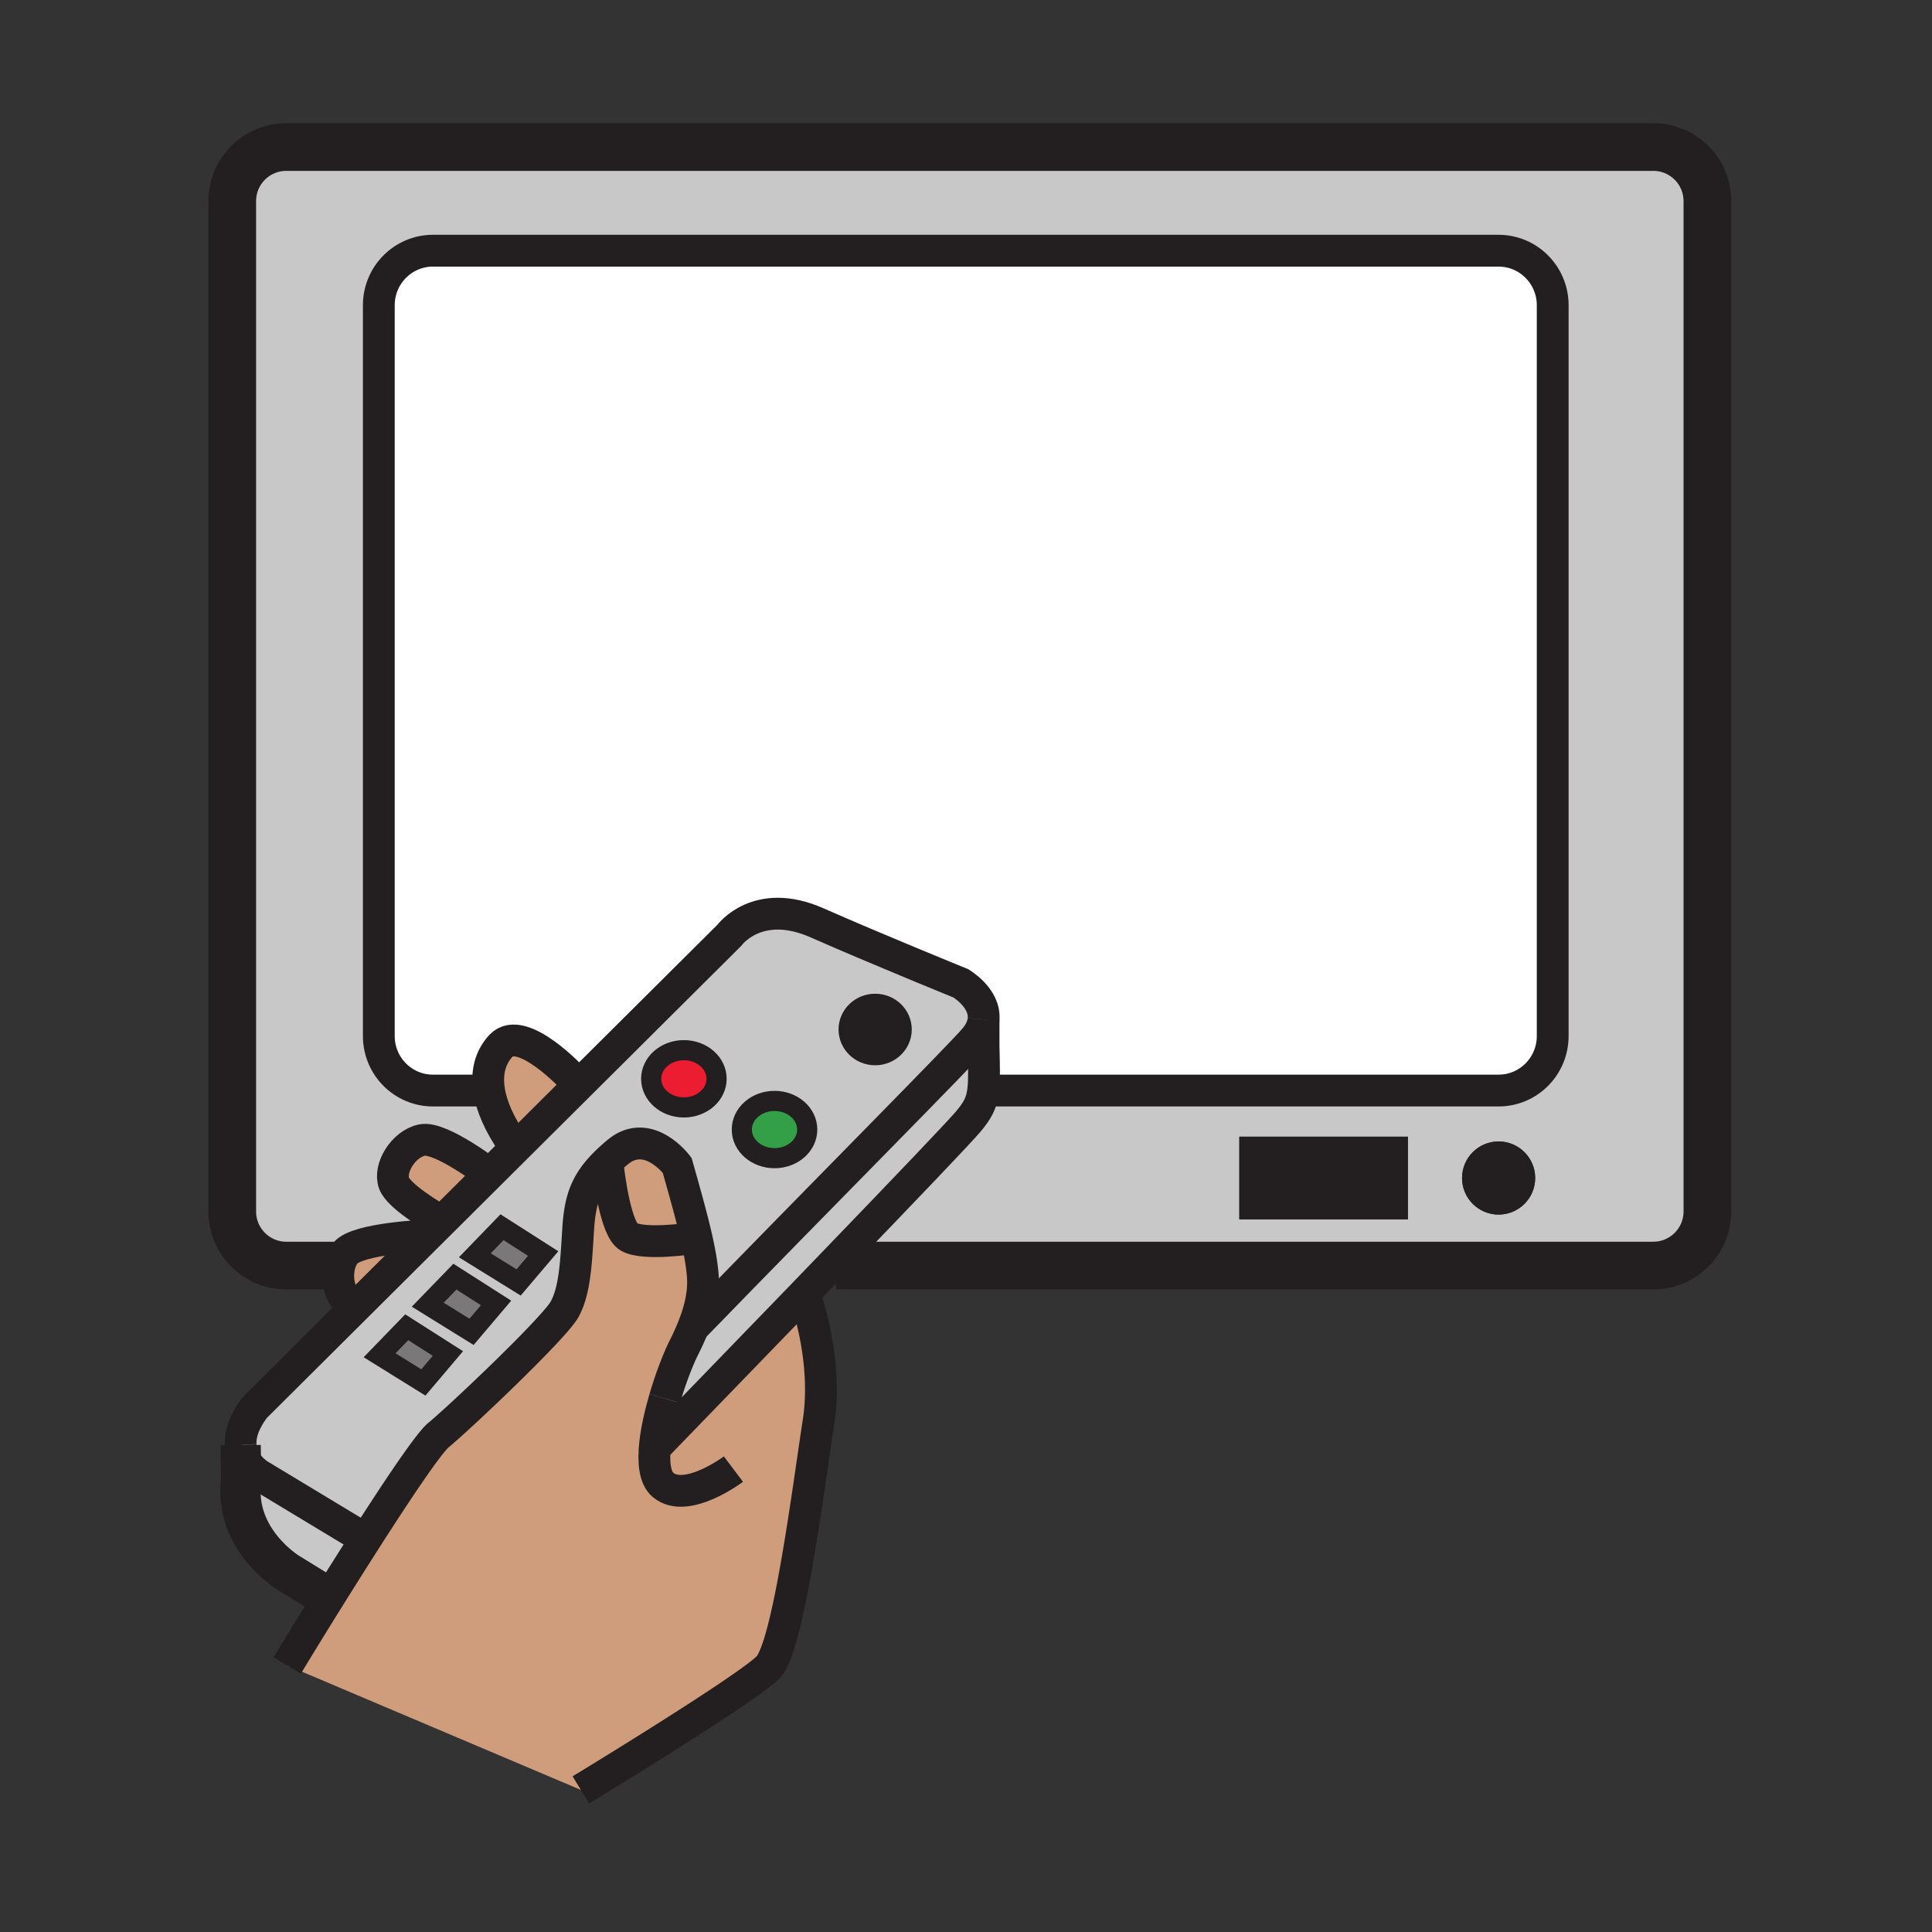 <?xml version="1.0"?><svg xmlns="http://www.w3.org/2000/svg" width="850.394" height="850.394" viewBox="0 0 850.394 850.394" overflow="visible"><rect x="0" y="0" width="850.394" height="850.394" fill="#333333" stroke="none"/><path d="M432.92 460.19c.22 9.3.38 15.18-.14 19.609-.66 5.601-2.41 8.86-6.48 13.74-3.81 4.57-28.3 30.19-59.43 62.479-4.95 5.141-10.08 10.461-15.31 15.881-19.97 20.68-41.56 42.979-61.64 63.689l-1.55-.21c.69-6.24 2.29-13.22 4.23-19.81 2.69-9.16 6-17.57 8.35-22.24 1.56-3.1 2.91-6.05 4.04-8.88 56.72-58.431 117.74-119.73 124.08-127.33 2.46-2.95 3.59-5.76 3.85-8.33v11.402z" fill="#c8c8c8"></path><path d="M751.53 533.24c0 13.149-10.67 23.819-23.82 23.819H367.95l-1.08-1.04C398 523.73 422.49 498.11 426.3 493.54c4.07-4.88 5.82-8.14 6.48-13.74l3.04.22h223.8c13.149 0 23.82-10.739 23.82-23.989V134.35c0-13.25-10.671-24-23.82-24H190.56c-13.15 0-23.82 10.75-23.82 24v321.68c0 13.25 10.67 23.989 23.82 23.989h24.04l.65-.1c1.12 7.17 4.69 15.18 10.49 23.51l1.53 1.54-11.77 11.71-.05-.05s-21.56-16.56-29.72-14.82c-8.17 1.721-14.72 12.351-12.28 19.011 2.09 5.689 16.78 14.46 20.96 16.859l-6.5 6.46-.3-.3s-30.38 1.23-35.6 7.73c-1.26 1.56-2.12 3.46-2.61 5.489h-23.37c-13.16 0-23.81-10.67-23.81-23.819V88.52c0-13.15 10.65-23.81 23.81-23.81h601.68c13.15 0 23.82 10.66 23.82 23.81v444.72zm-75.8-14.71c0-8.9-7.211-16.11-16.11-16.11-8.87 0-16.08 7.21-16.08 16.11 0 8.88 7.21 16.09 16.08 16.09 8.9 0 16.11-7.21 16.11-16.09zm-56.01 18.2v-36.41h-74.21v36.41h74.21z" fill="#c8c8c8"></path><path d="M683.44 456.03c0 13.25-10.671 23.989-23.82 23.989h-223.8l-3.04-.22c.52-4.43.359-10.31.14-19.609v-11.44c.93-9.5-10.02-15.93-10.02-15.93s-37.02-15.041-63.24-26.61c-26.22-11.57-38.56 5.4-38.56 5.4l-66.22 65.89-2.4-2.41s-22.72-24.649-31.96-14.79c-4.8 5.13-6.46 11.88-5.27 19.62l-.65.1h-24.04c-13.15 0-23.82-10.739-23.82-23.989V134.35c0-13.25 10.67-24 23.82-24h469.06c13.149 0 23.82 10.75 23.82 24v321.68z" fill="#fff"></path><path fill="#7a7878" d="M239.08 551.76l-10.8 12.72-19.27-11.94 11.95-12.36zM218.35 573.51l-10.79 12.72-19.28-11.95 11.95-12.34zM197.15 595.76l-10.8 12.74-19.27-11.96 11.95-12.33z"></path><path d="M340.92 484.59c7.95 0 14.39 5.641 14.39 12.601s-6.44 12.59-14.39 12.59-14.4-5.63-14.4-12.59 6.45-12.601 14.4-12.601z" fill="#33a048"></path><path d="M301.02 462.25c7.95 0 14.39 5.64 14.39 12.6 0 6.95-6.44 12.591-14.39 12.591s-14.39-5.641-14.39-12.591c0-6.96 6.44-12.6 14.39-12.6z" fill="#ed1d31"></path><path d="M157.49 675.42l3.55 2.061c-5.48 8.56-10.99 17.319-15.99 25.319l-2.34-.76c-9.38-5.75-15.93-9.83-15.93-9.83s-23.91-14.56-20.64-40.57l-.23-15.5c.62 9.36 9.29 13.761 9.29 13.761s25.02 15.059 42.29 25.519z" fill="#c8c8c8"></path><path d="M267.31 511.2c-9.65 9.28-12.04 17.03-12.85 30.29-.92 15.149-1.5 26.479-5.85 34.66-4.36 8.189-46.44 48-55.58 55.5-4.36 3.59-18.07 24.069-31.99 45.83l-3.55-2.061c-17.27-10.46-42.29-25.52-42.29-25.52s-8.67-4.4-9.29-13.761v-.069c-.28-4.391 1.22-9.88 6.21-16.511l44.83-44.609 30.96-30.811 6.5-6.46 21.09-21 11.77-11.71 27.61-27.47 66.22-65.89s12.34-16.97 38.56-5.4c26.22 11.57 63.24 26.61 63.24 26.61s10.95 6.43 10.02 15.93v.04c-.26 2.57-1.39 5.38-3.85 8.33-6.34 7.6-67.36 68.899-124.08 127.33 3.44-8.55 4.93-16 4.34-23.12-.39-4.76-1.31-10.11-2.78-16.6-1.9-8.33-4.72-18.551-8.49-31.801 0 0-12.72-17.01-26.21-5.779a84.907 84.907 0 0 0-4.54 4.052zm117.9-46.74c6.45 0 11.68-5.07 11.68-11.31 0-6.25-5.23-11.311-11.68-11.311s-11.68 5.061-11.68 11.311c0 6.24 5.23 11.31 11.68 11.31zm-29.9 32.73c0-6.96-6.44-12.601-14.39-12.601s-14.4 5.641-14.4 12.601 6.45 12.59 14.4 12.59 14.39-5.63 14.39-12.59zm-39.9-22.34c0-6.96-6.44-12.6-14.39-12.6s-14.39 5.64-14.39 12.6c0 6.95 6.44 12.591 14.39 12.591s14.39-5.641 14.39-12.591zm-87.13 89.63l10.8-12.721-18.12-11.58-11.95 12.36 19.27 11.941zm-20.72 21.75l10.79-12.721-18.12-11.569-11.95 12.34 19.28 11.95zm-21.21 22.27l10.8-12.74-18.12-11.55-11.95 12.33 19.27 11.96z" fill="#c8c8c8"></path><path d="M149.4 557.06c.49-2.029 1.35-3.93 2.61-5.489 5.22-6.5 35.6-7.73 35.6-7.73l.3.3-30.96 30.811c-1.01-.23-1.84-.53-2.44-.891-4.63-2.741-6.69-10.551-5.11-17.001zM215.5 516.68l-21.09 21c-4.18-2.399-18.87-11.17-20.96-16.859-2.44-6.66 4.11-17.29 12.28-19.011 8.16-1.739 29.72 14.82 29.72 14.82l.05.05zM252.48 475.09l2.4 2.41-27.61 27.47-1.53-1.54c-5.8-8.33-9.37-16.34-10.49-23.51-1.19-7.74.47-14.49 5.27-19.62 9.24-9.86 31.96 14.79 31.96 14.79zM288.37 635.38l1.55.21c20.08-20.71 41.67-43.01 61.64-63.689l3.31.02c5.41 17.13 8.09 36.69 5.43 53.9-4.66 30.26-13.25 98.609-22.12 107.96-8.85 9.34-82.51 54.069-82.51 54.069l-129.22-54.77c2.4-4.021 9.66-15.94 18.6-30.28 5-8 10.51-16.76 15.99-25.319 13.92-21.761 27.63-42.24 31.99-45.83 9.14-7.5 51.22-47.311 55.58-55.5 4.35-8.181 4.93-19.511 5.85-34.66.81-13.26 3.2-21.01 12.85-30.29.84 7.569 3.78 30.069 9.53 33.26 6.92 3.84 28.2.54 28.2.54l1.51-.27c1.47 6.489 2.39 11.84 2.78 16.6.59 7.12-.9 14.57-4.34 23.12-1.13 2.83-2.48 5.78-4.04 8.88-2.35 4.67-5.66 13.08-8.35 22.24-1.94 6.589-3.54 13.569-4.23 19.809z" fill="#cf9d7c" class="aac-skin-fill"></path><path d="M298.06 512.93c3.77 13.25 6.59 23.471 8.49 31.801l-1.51.27s-21.28 3.3-28.2-.54c-5.75-3.19-8.69-25.69-9.53-33.26a83.623 83.623 0 0 1 4.54-4.05c13.49-11.231 26.21 5.779 26.21 5.779z" fill="#cf9d7c" class="aac-skin-fill"></path><path d="M659.62 502.42c8.899 0 16.11 7.21 16.11 16.11 0 8.88-7.211 16.09-16.11 16.09-8.87 0-16.08-7.21-16.08-16.09 0-8.9 7.21-16.11 16.08-16.11zM545.51 500.32h74.21v36.41h-74.21zM396.89 453.15c0 6.239-5.23 11.31-11.68 11.31s-11.68-5.07-11.68-11.31c0-6.25 5.23-11.311 11.68-11.311s11.68 5.061 11.68 11.311z" fill="#231f20"></path><g fill="none" stroke="#231f20"><path d="M152.51 557.06h-26.48c-13.16 0-23.81-10.67-23.81-23.819V88.52c0-13.15 10.65-23.81 23.81-23.81h601.68c13.15 0 23.82 10.66 23.82 23.81v444.72c0 13.149-10.67 23.819-23.82 23.819H367.95" stroke-width="21"></path><path d="M214.6 480.02h-24.04c-13.15 0-23.82-10.739-23.82-23.989V134.35c0-13.25 10.67-24 23.82-24h469.06c13.149 0 23.82 10.75 23.82 24v321.68c0 13.25-10.671 23.989-23.82 23.989h-223.8" stroke-width="14"></path><path d="M432.92 448.79c-.26 2.57-1.39 5.38-3.85 8.33-6.34 7.6-67.36 68.899-124.08 127.33-.32.319-.64.649-.95.97M105.91 636.07c-.28-4.391 1.22-9.88 6.21-16.511l44.83-44.609 30.96-30.811 6.5-6.46 21.09-21 11.77-11.71 27.61-27.47 66.22-65.89s12.34-16.97 38.56-5.4c26.22 11.57 63.24 26.61 63.24 26.61s10.95 6.43 10.02 15.93M157.49 675.42c-17.27-10.46-42.29-25.52-42.29-25.52s-8.67-4.4-9.29-13.761" stroke-width="14"></path><path d="M289.92 635.59c20.08-20.71 41.67-43.01 61.64-63.689 5.23-5.42 10.36-10.74 15.31-15.881 31.13-32.29 55.62-57.91 59.43-62.48 4.07-4.88 5.82-8.14 6.48-13.74.52-4.43.359-10.31.14-19.609v-11.44" stroke-width="14"></path><path d="M105.91 636.07v.069l.23 15.5c-3.27 26.011 20.64 40.57 20.64 40.57s6.55 4.08 15.93 9.83" stroke-width="17.741"></path><path d="M396.89 453.15c0 6.239-5.23 11.31-11.68 11.31s-11.68-5.07-11.68-11.31c0-6.25 5.23-11.311 11.68-11.311s11.68 5.061 11.68 11.311zM355.31 497.19c0 6.96-6.44 12.59-14.39 12.59s-14.4-5.63-14.4-12.59 6.45-12.601 14.4-12.601c7.95.001 14.39 5.641 14.39 12.601zM315.41 474.85c0 6.95-6.44 12.591-14.39 12.591s-14.39-5.641-14.39-12.591c0-6.96 6.44-12.6 14.39-12.6s14.39 5.64 14.39 12.6zM209.01 552.54l11.95-12.36 18.12 11.58-10.8 12.72zM188.28 574.28l11.95-12.34 18.12 11.57-10.79 12.72zM167.08 596.54l11.95-12.33 18.12 11.55-10.8 12.74z" stroke-width="8.871"></path><path d="M354.87 571.92c5.41 17.13 8.09 36.69 5.43 53.9-4.66 30.26-13.25 98.609-22.12 107.96-8.85 9.34-82.51 54.069-82.51 54.069M292.6 615.57c2.69-9.16 6-17.57 8.35-22.24 1.56-3.1 2.91-6.05 4.04-8.88 3.44-8.55 4.93-16 4.34-23.12-.39-4.76-1.31-10.11-2.78-16.6-1.9-8.33-4.72-18.551-8.49-31.801 0 0-12.72-17.01-26.21-5.779a83.623 83.623 0 0 0-4.54 4.05c-9.65 9.28-12.04 17.03-12.85 30.29-.92 15.149-1.5 26.479-5.85 34.66-4.36 8.189-46.44 48-55.58 55.5-4.36 3.59-18.07 24.069-31.99 45.83-5.48 8.56-10.99 17.319-15.99 25.319-8.94 14.34-16.2 26.26-18.6 30.28" stroke-width="14"></path><path d="M322.83 646.64s-20.76 15.641-31.02 6.931c-3.64-3.09-4.34-10.011-3.44-18.19.69-6.24 2.29-13.22 4.23-19.81M252.48 475.09s-22.72-24.649-31.96-14.79c-4.8 5.13-6.46 11.88-5.27 19.62 1.12 7.17 4.69 15.18 10.49 23.51M215.45 516.63s-21.56-16.56-29.72-14.82c-8.17 1.721-14.72 12.351-12.28 19.011 2.09 5.689 16.78 14.46 20.96 16.859.7.41 1.11.63 1.11.63M187.61 543.84s-30.38 1.23-35.6 7.73c-1.26 1.56-2.12 3.46-2.61 5.489-1.58 6.45.48 14.261 5.11 17 .6.36 1.43.66 2.44.891.42.1.87.18 1.34.26M267.06 508.72s.08.931.25 2.48c.84 7.569 3.78 30.069 9.53 33.26 6.92 3.84 28.2.54 28.2.54" stroke-width="14"></path></g><path fill="none" d="M0 0h850.394v850.394H0z"></path></svg>